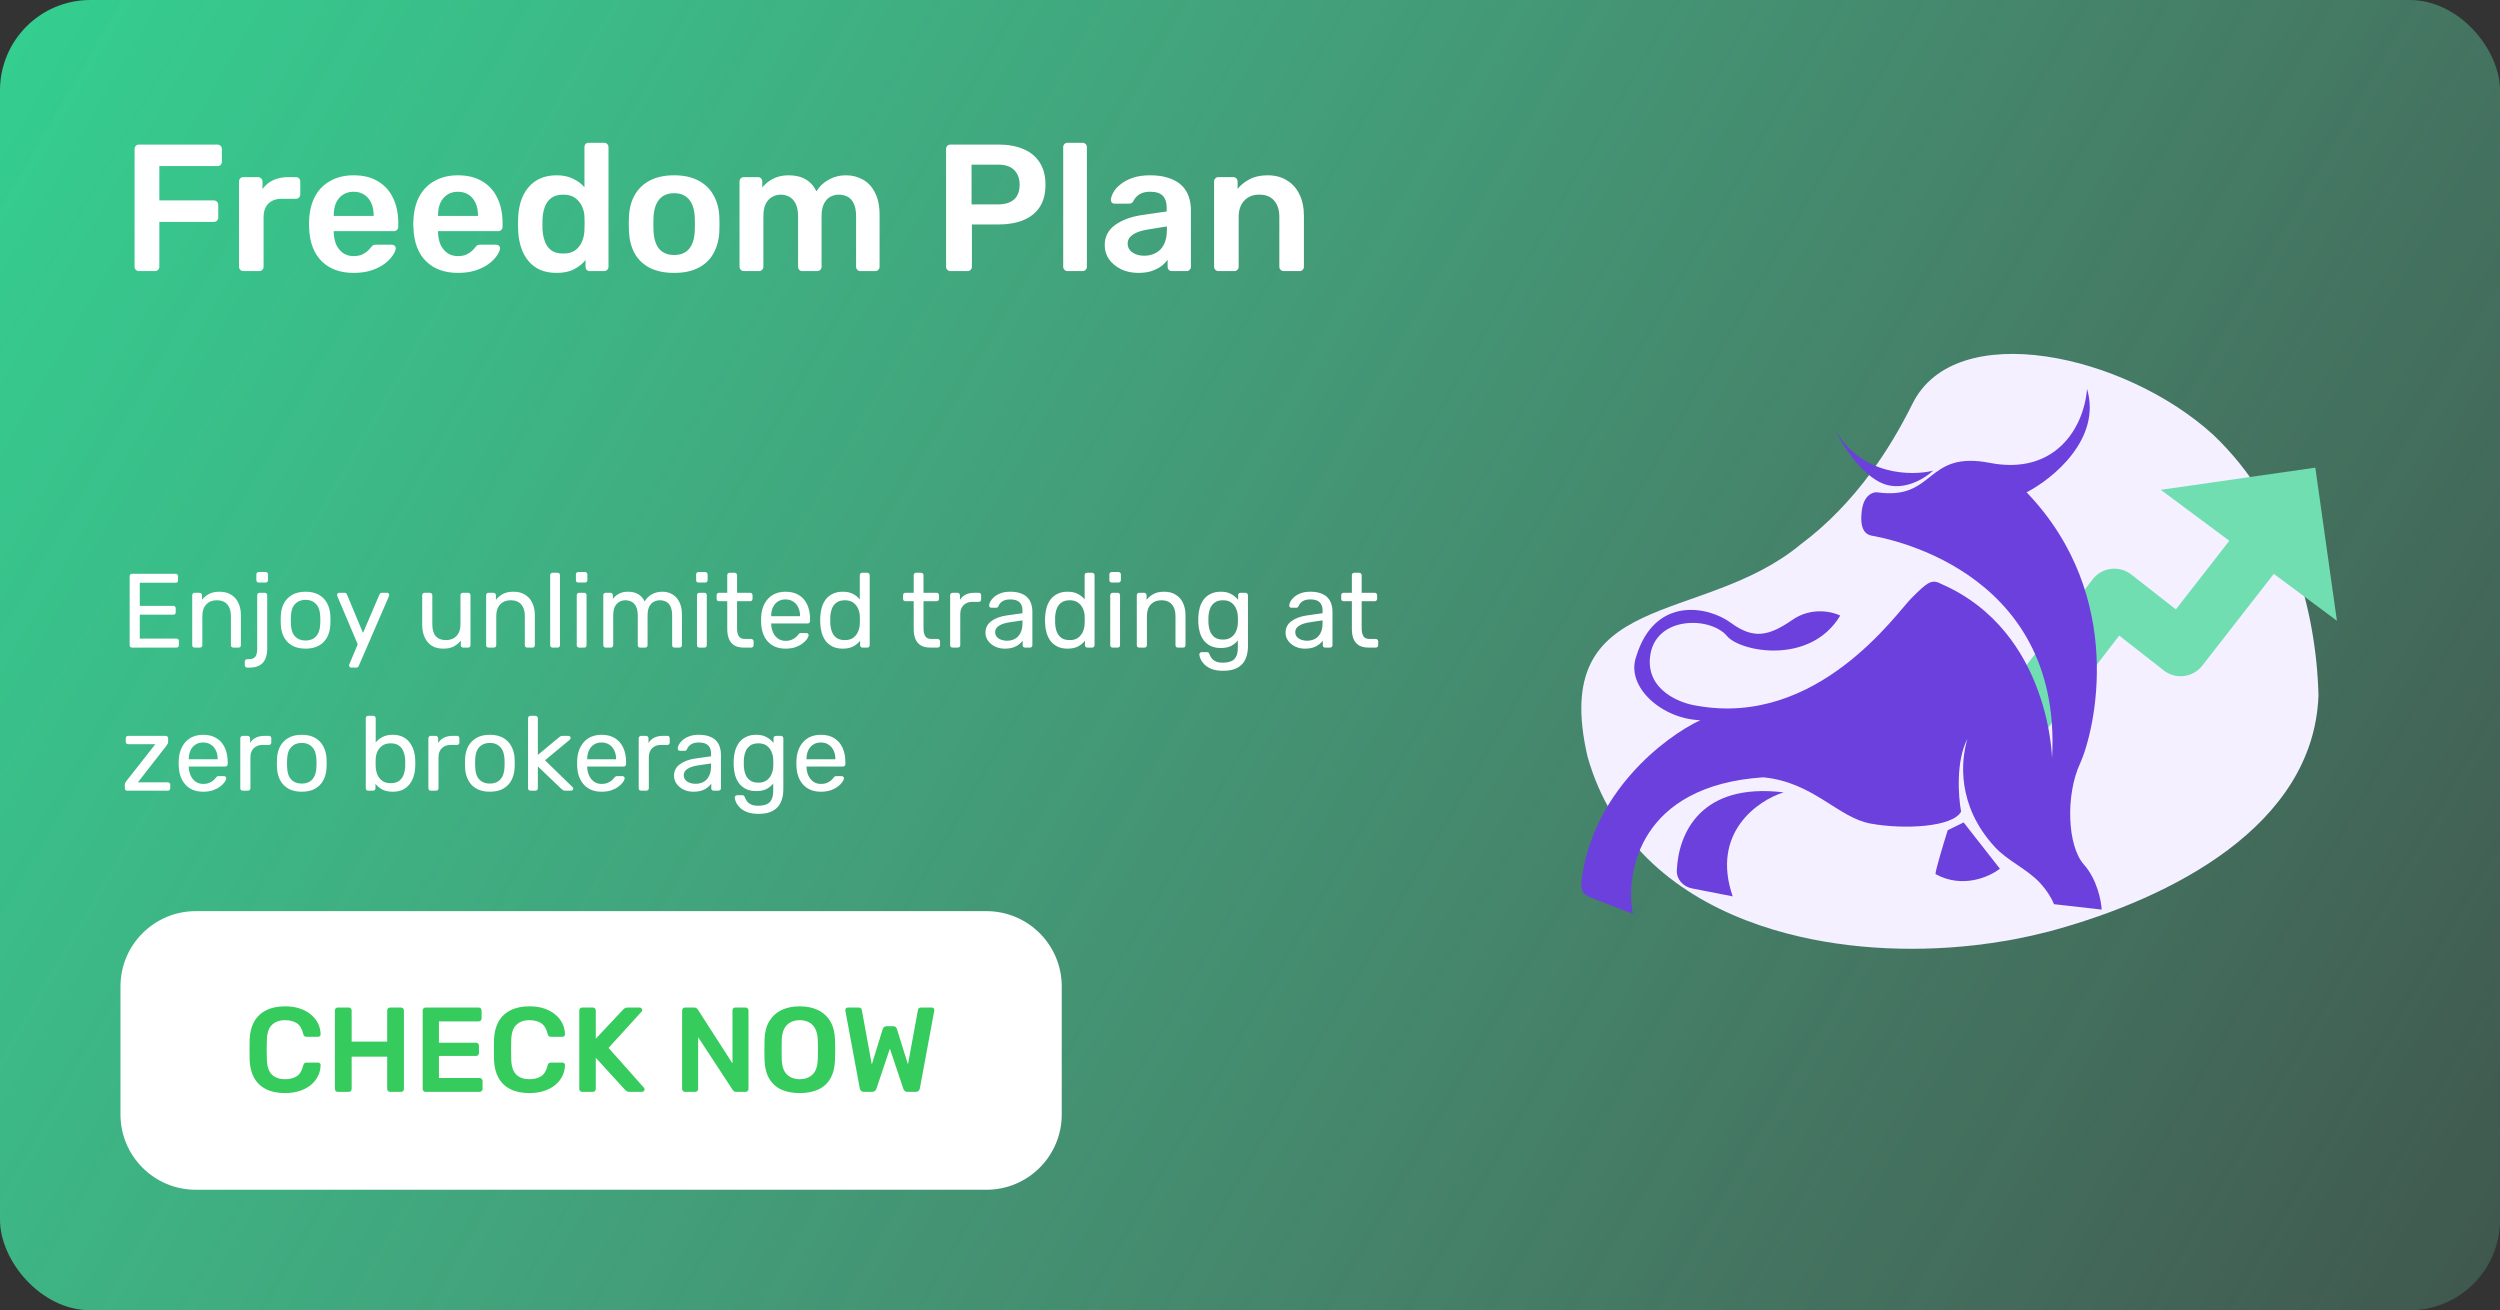 <svg width="332" height="174" viewBox="0 0 332 174" fill="none" xmlns="http://www.w3.org/2000/svg">
<rect x="0" y="0" width="332" height="174" fill="#333333" stroke="none"/>
<rect width="332" height="174" rx="12" fill="url(#paint0_linear_2634_49667)"/>
<path d="M18.448 36C18.288 36 18.152 35.944 18.04 35.832C17.928 35.72 17.872 35.584 17.872 35.424V19.8C17.872 19.624 17.928 19.48 18.04 19.368C18.152 19.256 18.288 19.2 18.448 19.2H28.864C29.04 19.2 29.184 19.256 29.296 19.368C29.408 19.48 29.464 19.624 29.464 19.8V21.48C29.464 21.656 29.408 21.8 29.296 21.912C29.184 22.008 29.04 22.056 28.864 22.056H21.16V26.616H28.384C28.56 26.616 28.704 26.672 28.816 26.784C28.928 26.896 28.984 27.04 28.984 27.216V28.896C28.984 29.056 28.928 29.192 28.816 29.304C28.704 29.416 28.56 29.472 28.384 29.472H21.16V35.424C21.16 35.584 21.104 35.72 20.992 35.832C20.88 35.944 20.736 36 20.56 36H18.448ZM32.316 36C32.156 36 32.02 35.944 31.908 35.832C31.796 35.72 31.74 35.584 31.74 35.424V24.12C31.74 23.944 31.796 23.8 31.908 23.688C32.02 23.576 32.156 23.52 32.316 23.52H34.26C34.42 23.52 34.556 23.576 34.668 23.688C34.796 23.8 34.86 23.944 34.86 24.12V25.104C35.228 24.592 35.7 24.2 36.276 23.928C36.868 23.656 37.548 23.52 38.316 23.52H39.3C39.476 23.52 39.612 23.576 39.708 23.688C39.82 23.8 39.876 23.936 39.876 24.096V25.824C39.876 25.984 39.82 26.12 39.708 26.232C39.612 26.344 39.476 26.4 39.3 26.4H37.428C36.66 26.4 36.06 26.616 35.628 27.048C35.212 27.48 35.004 28.072 35.004 28.824V35.424C35.004 35.584 34.948 35.72 34.836 35.832C34.724 35.944 34.58 36 34.404 36H32.316ZM46.96 36.24C45.184 36.24 43.776 35.728 42.736 34.704C41.696 33.68 41.136 32.224 41.056 30.336C41.04 30.176 41.032 29.976 41.032 29.736C41.032 29.48 41.04 29.28 41.056 29.136C41.12 27.936 41.392 26.896 41.872 26.016C42.368 25.136 43.048 24.464 43.912 24C44.776 23.52 45.792 23.28 46.96 23.28C48.256 23.28 49.344 23.552 50.224 24.096C51.104 24.624 51.768 25.368 52.216 26.328C52.664 27.272 52.888 28.368 52.888 29.616V30.12C52.888 30.28 52.832 30.416 52.72 30.528C52.608 30.64 52.464 30.696 52.288 30.696H44.32C44.32 30.696 44.32 30.72 44.32 30.768C44.32 30.816 44.32 30.856 44.32 30.888C44.336 31.448 44.44 31.968 44.632 32.448C44.84 32.912 45.136 33.288 45.52 33.576C45.92 33.864 46.392 34.008 46.936 34.008C47.384 34.008 47.76 33.944 48.064 33.816C48.368 33.672 48.616 33.512 48.808 33.336C49 33.16 49.136 33.016 49.216 32.904C49.36 32.712 49.472 32.6 49.552 32.568C49.648 32.52 49.784 32.496 49.96 32.496H52.024C52.184 32.496 52.312 32.544 52.408 32.64C52.52 32.736 52.568 32.856 52.552 33C52.536 33.256 52.4 33.568 52.144 33.936C51.904 34.304 51.552 34.664 51.088 35.016C50.624 35.368 50.04 35.664 49.336 35.904C48.648 36.128 47.856 36.24 46.96 36.24ZM44.32 28.68H49.624V28.608C49.624 27.984 49.52 27.44 49.312 26.976C49.104 26.512 48.8 26.144 48.4 25.872C48 25.6 47.52 25.464 46.96 25.464C46.4 25.464 45.92 25.6 45.52 25.872C45.12 26.144 44.816 26.512 44.608 26.976C44.416 27.44 44.32 27.984 44.32 28.608V28.68ZM60.812 36.24C59.036 36.24 57.628 35.728 56.588 34.704C55.548 33.68 54.988 32.224 54.908 30.336C54.892 30.176 54.884 29.976 54.884 29.736C54.884 29.48 54.892 29.28 54.908 29.136C54.972 27.936 55.244 26.896 55.724 26.016C56.22 25.136 56.9 24.464 57.764 24C58.628 23.52 59.644 23.28 60.812 23.28C62.108 23.28 63.196 23.552 64.076 24.096C64.956 24.624 65.62 25.368 66.068 26.328C66.516 27.272 66.74 28.368 66.74 29.616V30.12C66.74 30.28 66.684 30.416 66.572 30.528C66.46 30.64 66.316 30.696 66.14 30.696H58.172C58.172 30.696 58.172 30.72 58.172 30.768C58.172 30.816 58.172 30.856 58.172 30.888C58.188 31.448 58.292 31.968 58.484 32.448C58.692 32.912 58.988 33.288 59.372 33.576C59.772 33.864 60.244 34.008 60.788 34.008C61.236 34.008 61.612 33.944 61.916 33.816C62.22 33.672 62.468 33.512 62.66 33.336C62.852 33.16 62.988 33.016 63.068 32.904C63.212 32.712 63.324 32.6 63.404 32.568C63.5 32.52 63.636 32.496 63.812 32.496H65.876C66.036 32.496 66.164 32.544 66.26 32.64C66.372 32.736 66.42 32.856 66.404 33C66.388 33.256 66.252 33.568 65.996 33.936C65.756 34.304 65.404 34.664 64.94 35.016C64.476 35.368 63.892 35.664 63.188 35.904C62.5 36.128 61.708 36.24 60.812 36.24ZM58.172 28.68H63.476V28.608C63.476 27.984 63.372 27.44 63.164 26.976C62.956 26.512 62.652 26.144 62.252 25.872C61.852 25.6 61.372 25.464 60.812 25.464C60.252 25.464 59.772 25.6 59.372 25.872C58.972 26.144 58.668 26.512 58.46 26.976C58.268 27.44 58.172 27.984 58.172 28.608V28.68ZM73.919 36.24C73.087 36.24 72.351 36.104 71.711 35.832C71.087 35.544 70.567 35.144 70.151 34.632C69.735 34.12 69.415 33.52 69.191 32.832C68.967 32.128 68.839 31.36 68.807 30.528C68.791 30.24 68.783 29.984 68.783 29.76C68.783 29.52 68.791 29.256 68.807 28.968C68.839 28.168 68.959 27.424 69.167 26.736C69.391 26.048 69.711 25.448 70.127 24.936C70.559 24.408 71.087 24 71.711 23.712C72.351 23.424 73.087 23.28 73.919 23.28C74.783 23.28 75.511 23.432 76.103 23.736C76.711 24.024 77.215 24.4 77.615 24.864V19.536C77.615 19.376 77.663 19.24 77.759 19.128C77.871 19.016 78.015 18.96 78.191 18.96H80.231C80.391 18.96 80.527 19.016 80.639 19.128C80.751 19.24 80.807 19.376 80.807 19.536V35.424C80.807 35.584 80.751 35.72 80.639 35.832C80.527 35.944 80.391 36 80.231 36H78.335C78.159 36 78.015 35.944 77.903 35.832C77.807 35.72 77.759 35.584 77.759 35.424V34.536C77.359 35.032 76.847 35.44 76.223 35.76C75.615 36.08 74.847 36.24 73.919 36.24ZM74.807 33.672C75.479 33.672 76.015 33.52 76.415 33.216C76.815 32.912 77.111 32.528 77.303 32.064C77.495 31.584 77.599 31.096 77.615 30.6C77.631 30.312 77.639 30.008 77.639 29.688C77.639 29.352 77.631 29.04 77.615 28.752C77.599 28.272 77.487 27.816 77.279 27.384C77.071 26.936 76.767 26.568 76.367 26.28C75.967 25.992 75.447 25.848 74.807 25.848C74.135 25.848 73.599 26 73.199 26.304C72.815 26.592 72.535 26.976 72.359 27.456C72.183 27.936 72.079 28.464 72.047 29.04C72.031 29.52 72.031 30 72.047 30.48C72.079 31.056 72.183 31.584 72.359 32.064C72.535 32.544 72.815 32.936 73.199 33.24C73.599 33.528 74.135 33.672 74.807 33.672ZM89.526 36.24C88.246 36.24 87.166 36.016 86.286 35.568C85.422 35.12 84.758 34.488 84.294 33.672C83.846 32.856 83.59 31.904 83.526 30.816C83.51 30.528 83.502 30.176 83.502 29.76C83.502 29.344 83.51 28.992 83.526 28.704C83.59 27.6 83.854 26.648 84.318 25.848C84.798 25.032 85.47 24.4 86.334 23.952C87.214 23.504 88.278 23.28 89.526 23.28C90.774 23.28 91.83 23.504 92.694 23.952C93.574 24.4 94.246 25.032 94.71 25.848C95.19 26.648 95.462 27.6 95.526 28.704C95.542 28.992 95.55 29.344 95.55 29.76C95.55 30.176 95.542 30.528 95.526 30.816C95.462 31.904 95.198 32.856 94.734 33.672C94.286 34.488 93.622 35.12 92.742 35.568C91.878 36.016 90.806 36.24 89.526 36.24ZM89.526 33.864C90.374 33.864 91.03 33.6 91.494 33.072C91.958 32.528 92.214 31.736 92.262 30.696C92.278 30.456 92.286 30.144 92.286 29.76C92.286 29.376 92.278 29.064 92.262 28.824C92.214 27.8 91.958 27.016 91.494 26.472C91.03 25.928 90.374 25.656 89.526 25.656C88.678 25.656 88.022 25.928 87.558 26.472C87.094 27.016 86.838 27.8 86.79 28.824C86.774 29.064 86.766 29.376 86.766 29.76C86.766 30.144 86.774 30.456 86.79 30.696C86.838 31.736 87.094 32.528 87.558 33.072C88.022 33.6 88.678 33.864 89.526 33.864ZM98.785 36C98.625 36 98.489 35.944 98.377 35.832C98.265 35.72 98.209 35.584 98.209 35.424V24.096C98.209 23.936 98.265 23.8 98.377 23.688C98.489 23.576 98.625 23.52 98.785 23.52H100.657C100.817 23.52 100.953 23.576 101.065 23.688C101.177 23.8 101.233 23.936 101.233 24.096V24.912C101.569 24.464 102.017 24.088 102.577 23.784C103.153 23.464 103.833 23.296 104.617 23.28C106.441 23.248 107.713 23.96 108.433 25.416C108.801 24.776 109.329 24.264 110.017 23.88C110.721 23.48 111.497 23.28 112.345 23.28C113.177 23.28 113.929 23.472 114.601 23.856C115.289 24.24 115.825 24.824 116.209 25.608C116.609 26.376 116.809 27.352 116.809 28.536V35.424C116.809 35.584 116.753 35.72 116.641 35.832C116.529 35.944 116.393 36 116.233 36H114.265C114.105 36 113.969 35.944 113.857 35.832C113.745 35.72 113.689 35.584 113.689 35.424V28.728C113.689 28.008 113.585 27.44 113.377 27.024C113.169 26.592 112.889 26.288 112.537 26.112C112.185 25.936 111.793 25.848 111.361 25.848C111.009 25.848 110.657 25.936 110.305 26.112C109.953 26.288 109.665 26.592 109.441 27.024C109.217 27.44 109.105 28.008 109.105 28.728V35.424C109.105 35.584 109.049 35.72 108.937 35.832C108.825 35.944 108.689 36 108.529 36H106.561C106.385 36 106.241 35.944 106.129 35.832C106.033 35.72 105.985 35.584 105.985 35.424V28.728C105.985 28.008 105.873 27.44 105.649 27.024C105.425 26.592 105.137 26.288 104.785 26.112C104.433 25.936 104.057 25.848 103.657 25.848C103.289 25.848 102.929 25.944 102.577 26.136C102.225 26.312 101.937 26.608 101.713 27.024C101.489 27.44 101.377 28.008 101.377 28.728V35.424C101.377 35.584 101.321 35.72 101.209 35.832C101.097 35.944 100.961 36 100.801 36H98.785ZM126.214 36C126.054 36 125.918 35.944 125.806 35.832C125.694 35.72 125.638 35.584 125.638 35.424V19.8C125.638 19.624 125.694 19.48 125.806 19.368C125.918 19.256 126.054 19.2 126.214 19.2H132.646C133.894 19.2 134.982 19.4 135.91 19.8C136.838 20.184 137.558 20.776 138.07 21.576C138.582 22.36 138.838 23.344 138.838 24.528C138.838 25.728 138.582 26.72 138.07 27.504C137.558 28.272 136.838 28.848 135.91 29.232C134.982 29.616 133.894 29.808 132.646 29.808H129.07V35.424C129.07 35.584 129.014 35.72 128.902 35.832C128.806 35.944 128.67 36 128.494 36H126.214ZM129.022 27.144H132.526C133.454 27.144 134.166 26.928 134.662 26.496C135.158 26.048 135.406 25.392 135.406 24.528C135.406 23.728 135.174 23.088 134.71 22.608C134.246 22.112 133.518 21.864 132.526 21.864H129.022V27.144ZM141.77 36C141.61 36 141.474 35.944 141.362 35.832C141.25 35.72 141.194 35.584 141.194 35.424V19.536C141.194 19.376 141.25 19.24 141.362 19.128C141.474 19.016 141.61 18.96 141.77 18.96H143.762C143.922 18.96 144.058 19.016 144.17 19.128C144.282 19.24 144.338 19.376 144.338 19.536V35.424C144.338 35.584 144.282 35.72 144.17 35.832C144.058 35.944 143.922 36 143.762 36H141.77ZM151.146 36.24C150.314 36.24 149.562 36.08 148.89 35.76C148.218 35.424 147.682 34.984 147.282 34.44C146.898 33.88 146.706 33.256 146.706 32.568C146.706 31.448 147.154 30.56 148.05 29.904C148.962 29.232 150.162 28.784 151.65 28.56L154.938 28.08V27.576C154.938 26.904 154.77 26.384 154.434 26.016C154.098 25.648 153.522 25.464 152.706 25.464C152.13 25.464 151.658 25.584 151.29 25.824C150.938 26.048 150.674 26.352 150.498 26.736C150.37 26.944 150.186 27.048 149.946 27.048H148.05C147.874 27.048 147.738 27 147.642 26.904C147.562 26.808 147.521 26.68 147.521 26.52C147.538 26.264 147.642 25.952 147.834 25.584C148.026 25.216 148.33 24.864 148.746 24.528C149.162 24.176 149.698 23.88 150.354 23.64C151.01 23.4 151.802 23.28 152.73 23.28C153.738 23.28 154.586 23.408 155.274 23.664C155.978 23.904 156.538 24.232 156.954 24.648C157.37 25.064 157.674 25.552 157.866 26.112C158.058 26.672 158.154 27.264 158.154 27.888V35.424C158.154 35.584 158.098 35.72 157.986 35.832C157.874 35.944 157.738 36 157.578 36H155.634C155.458 36 155.314 35.944 155.202 35.832C155.106 35.72 155.058 35.584 155.058 35.424V34.488C154.85 34.792 154.57 35.08 154.218 35.352C153.866 35.608 153.434 35.824 152.922 36C152.426 36.16 151.834 36.24 151.146 36.24ZM151.962 33.96C152.522 33.96 153.026 33.84 153.474 33.6C153.938 33.36 154.298 32.992 154.554 32.496C154.826 31.984 154.962 31.344 154.962 30.576V30.072L152.562 30.456C151.618 30.6 150.914 30.832 150.45 31.152C149.986 31.472 149.754 31.864 149.754 32.328C149.754 32.68 149.858 32.984 150.066 33.24C150.29 33.48 150.57 33.664 150.906 33.792C151.242 33.904 151.594 33.96 151.962 33.96ZM161.808 36C161.648 36 161.512 35.944 161.4 35.832C161.288 35.72 161.232 35.584 161.232 35.424V24.096C161.232 23.936 161.288 23.8 161.4 23.688C161.512 23.576 161.648 23.52 161.808 23.52H163.776C163.936 23.52 164.072 23.576 164.184 23.688C164.296 23.8 164.352 23.936 164.352 24.096V25.08C164.768 24.568 165.296 24.144 165.936 23.808C166.592 23.456 167.4 23.28 168.36 23.28C169.336 23.28 170.184 23.504 170.904 23.952C171.624 24.384 172.176 25 172.56 25.8C172.96 26.6 173.16 27.56 173.16 28.68V35.424C173.16 35.584 173.104 35.72 172.992 35.832C172.88 35.944 172.744 36 172.584 36H170.472C170.312 36 170.176 35.944 170.064 35.832C169.952 35.72 169.896 35.584 169.896 35.424V28.824C169.896 27.896 169.664 27.168 169.2 26.64C168.752 26.112 168.096 25.848 167.232 25.848C166.4 25.848 165.736 26.112 165.24 26.64C164.744 27.168 164.496 27.896 164.496 28.824V35.424C164.496 35.584 164.44 35.72 164.328 35.832C164.216 35.944 164.08 36 163.92 36H161.808Z" fill="white"/>
<path d="M17.54 86C17.437 86 17.358 85.972 17.302 85.916C17.246 85.851 17.218 85.771 17.218 85.678V76.536C17.218 76.433 17.246 76.354 17.302 76.298C17.358 76.233 17.437 76.2 17.54 76.2H23.322C23.425 76.2 23.504 76.233 23.56 76.298C23.616 76.354 23.644 76.433 23.644 76.536V77.068C23.644 77.171 23.616 77.25 23.56 77.306C23.504 77.362 23.425 77.39 23.322 77.39H18.562V80.456H23.014C23.117 80.456 23.196 80.489 23.252 80.554C23.308 80.61 23.336 80.689 23.336 80.792V81.31C23.336 81.403 23.308 81.483 23.252 81.548C23.196 81.604 23.117 81.632 23.014 81.632H18.562V84.81H23.434C23.537 84.81 23.616 84.838 23.672 84.894C23.728 84.95 23.756 85.029 23.756 85.132V85.678C23.756 85.771 23.728 85.851 23.672 85.916C23.616 85.972 23.537 86 23.434 86H17.54ZM25.848 86C25.755 86 25.676 85.972 25.61 85.916C25.554 85.851 25.526 85.771 25.526 85.678V79.042C25.526 78.949 25.554 78.874 25.61 78.818C25.676 78.753 25.755 78.72 25.848 78.72H26.506C26.6 78.72 26.674 78.753 26.73 78.818C26.796 78.874 26.828 78.949 26.828 79.042V79.658C27.071 79.341 27.374 79.084 27.738 78.888C28.112 78.683 28.588 78.58 29.166 78.58C29.773 78.58 30.286 78.715 30.706 78.986C31.136 79.247 31.458 79.616 31.672 80.092C31.887 80.559 31.994 81.105 31.994 81.73V85.678C31.994 85.771 31.966 85.851 31.91 85.916C31.854 85.972 31.78 86 31.686 86H30.986C30.893 86 30.814 85.972 30.748 85.916C30.692 85.851 30.664 85.771 30.664 85.678V81.8C30.664 81.147 30.506 80.638 30.188 80.274C29.871 79.901 29.404 79.714 28.788 79.714C28.21 79.714 27.743 79.901 27.388 80.274C27.043 80.638 26.87 81.147 26.87 81.8V85.678C26.87 85.771 26.838 85.851 26.772 85.916C26.716 85.972 26.642 86 26.548 86H25.848ZM32.827 88.66C32.733 88.66 32.658 88.627 32.602 88.562C32.537 88.506 32.505 88.431 32.505 88.338V87.862C32.505 87.769 32.537 87.689 32.602 87.624C32.658 87.568 32.733 87.54 32.827 87.54H33.023C33.358 87.54 33.606 87.475 33.764 87.344C33.923 87.223 34.026 87.059 34.072 86.854C34.129 86.649 34.157 86.415 34.157 86.154V79.042C34.157 78.949 34.184 78.874 34.24 78.818C34.306 78.753 34.385 78.72 34.478 78.72H35.164C35.258 78.72 35.333 78.753 35.389 78.818C35.454 78.874 35.486 78.949 35.486 79.042V86.168C35.486 86.663 35.407 87.097 35.248 87.47C35.099 87.843 34.852 88.133 34.507 88.338C34.161 88.553 33.69 88.66 33.093 88.66H32.827ZM34.367 77.362C34.273 77.362 34.194 77.334 34.129 77.278C34.072 77.213 34.044 77.133 34.044 77.04V76.284C34.044 76.191 34.072 76.116 34.129 76.06C34.194 75.995 34.273 75.962 34.367 75.962H35.263C35.356 75.962 35.435 75.995 35.501 76.06C35.566 76.116 35.599 76.191 35.599 76.284V77.04C35.599 77.133 35.566 77.213 35.501 77.278C35.435 77.334 35.356 77.362 35.263 77.362H34.367ZM40.581 86.14C39.871 86.14 39.279 86.005 38.803 85.734C38.327 85.463 37.962 85.09 37.711 84.614C37.459 84.129 37.319 83.578 37.291 82.962C37.281 82.803 37.276 82.603 37.276 82.36C37.276 82.108 37.281 81.907 37.291 81.758C37.319 81.133 37.459 80.582 37.711 80.106C37.972 79.63 38.34 79.257 38.816 78.986C39.292 78.715 39.88 78.58 40.581 78.58C41.281 78.58 41.868 78.715 42.344 78.986C42.821 79.257 43.184 79.63 43.437 80.106C43.698 80.582 43.843 81.133 43.87 81.758C43.88 81.907 43.885 82.108 43.885 82.36C43.885 82.603 43.88 82.803 43.87 82.962C43.843 83.578 43.703 84.129 43.45 84.614C43.199 85.09 42.834 85.463 42.358 85.734C41.883 86.005 41.29 86.14 40.581 86.14ZM40.581 85.062C41.159 85.062 41.621 84.88 41.967 84.516C42.312 84.143 42.498 83.601 42.526 82.892C42.536 82.752 42.541 82.575 42.541 82.36C42.541 82.145 42.536 81.968 42.526 81.828C42.498 81.119 42.312 80.582 41.967 80.218C41.621 79.845 41.159 79.658 40.581 79.658C40.002 79.658 39.535 79.845 39.181 80.218C38.835 80.582 38.653 81.119 38.635 81.828C38.625 81.968 38.62 82.145 38.62 82.36C38.62 82.575 38.625 82.752 38.635 82.892C38.653 83.601 38.835 84.143 39.181 84.516C39.535 84.88 40.002 85.062 40.581 85.062ZM46.638 88.66C46.563 88.66 46.498 88.632 46.442 88.576C46.386 88.52 46.358 88.455 46.358 88.38C46.358 88.343 46.363 88.305 46.372 88.268C46.382 88.231 46.4 88.184 46.428 88.128L47.506 85.566L44.832 79.252C44.785 79.14 44.762 79.061 44.762 79.014C44.762 78.93 44.79 78.86 44.846 78.804C44.902 78.748 44.972 78.72 45.056 78.72H45.742C45.836 78.72 45.91 78.743 45.966 78.79C46.022 78.837 46.059 78.893 46.078 78.958L48.206 84.054L50.39 78.958C50.418 78.893 50.456 78.837 50.502 78.79C50.558 78.743 50.638 78.72 50.74 78.72H51.398C51.482 78.72 51.552 78.748 51.608 78.804C51.664 78.86 51.692 78.925 51.692 79C51.692 79.047 51.669 79.131 51.622 79.252L47.646 88.422C47.618 88.487 47.576 88.543 47.52 88.59C47.474 88.637 47.399 88.66 47.296 88.66H46.638ZM58.854 86.14C58.256 86.14 57.748 86.009 57.328 85.748C56.917 85.477 56.604 85.104 56.39 84.628C56.175 84.152 56.068 83.606 56.068 82.99V79.042C56.068 78.949 56.096 78.874 56.152 78.818C56.217 78.753 56.296 78.72 56.39 78.72H57.09C57.183 78.72 57.258 78.753 57.314 78.818C57.379 78.874 57.412 78.949 57.412 79.042V82.92C57.412 84.311 58.018 85.006 59.232 85.006C59.81 85.006 60.272 84.824 60.618 84.46C60.972 84.087 61.15 83.573 61.15 82.92V79.042C61.15 78.949 61.178 78.874 61.234 78.818C61.299 78.753 61.378 78.72 61.472 78.72H62.158C62.26 78.72 62.34 78.753 62.396 78.818C62.452 78.874 62.48 78.949 62.48 79.042V85.678C62.48 85.771 62.452 85.851 62.396 85.916C62.34 85.972 62.26 86 62.158 86H61.514C61.42 86 61.341 85.972 61.276 85.916C61.22 85.851 61.192 85.771 61.192 85.678V85.062C60.94 85.389 60.632 85.65 60.268 85.846C59.913 86.042 59.442 86.14 58.854 86.14ZM64.881 86C64.788 86 64.709 85.972 64.643 85.916C64.587 85.851 64.559 85.771 64.559 85.678V79.042C64.559 78.949 64.587 78.874 64.643 78.818C64.709 78.753 64.788 78.72 64.881 78.72H65.539C65.633 78.72 65.707 78.753 65.763 78.818C65.829 78.874 65.861 78.949 65.861 79.042V79.658C66.104 79.341 66.407 79.084 66.771 78.888C67.145 78.683 67.621 78.58 68.199 78.58C68.806 78.58 69.319 78.715 69.739 78.986C70.169 79.247 70.491 79.616 70.705 80.092C70.92 80.559 71.027 81.105 71.027 81.73V85.678C71.027 85.771 70.999 85.851 70.943 85.916C70.887 85.972 70.813 86 70.719 86H70.019C69.926 86 69.847 85.972 69.781 85.916C69.725 85.851 69.697 85.771 69.697 85.678V81.8C69.697 81.147 69.539 80.638 69.221 80.274C68.904 79.901 68.437 79.714 67.821 79.714C67.243 79.714 66.776 79.901 66.421 80.274C66.076 80.638 65.903 81.147 65.903 81.8V85.678C65.903 85.771 65.871 85.851 65.805 85.916C65.749 85.972 65.675 86 65.581 86H64.881ZM73.386 86C73.292 86 73.213 85.972 73.148 85.916C73.092 85.851 73.064 85.771 73.064 85.678V76.382C73.064 76.289 73.092 76.214 73.148 76.158C73.213 76.093 73.292 76.06 73.386 76.06H74.044C74.146 76.06 74.226 76.093 74.282 76.158C74.338 76.214 74.366 76.289 74.366 76.382V85.678C74.366 85.771 74.338 85.851 74.282 85.916C74.226 85.972 74.146 86 74.044 86H73.386ZM76.913 86C76.819 86 76.74 85.972 76.675 85.916C76.619 85.851 76.591 85.771 76.591 85.678V79.042C76.591 78.949 76.619 78.874 76.675 78.818C76.74 78.753 76.819 78.72 76.913 78.72H77.585C77.678 78.72 77.753 78.753 77.809 78.818C77.865 78.874 77.893 78.949 77.893 79.042V85.678C77.893 85.771 77.865 85.851 77.809 85.916C77.753 85.972 77.678 86 77.585 86H76.913ZM76.801 77.362C76.707 77.362 76.628 77.334 76.563 77.278C76.507 77.213 76.479 77.133 76.479 77.04V76.284C76.479 76.191 76.507 76.116 76.563 76.06C76.628 75.995 76.707 75.962 76.801 75.962H77.683C77.776 75.962 77.851 75.995 77.907 76.06C77.972 76.116 78.005 76.191 78.005 76.284V77.04C78.005 77.133 77.972 77.213 77.907 77.278C77.851 77.334 77.776 77.362 77.683 77.362H76.801ZM80.44 86C80.347 86 80.267 85.972 80.202 85.916C80.146 85.851 80.118 85.771 80.118 85.678V79.042C80.118 78.949 80.146 78.874 80.202 78.818C80.267 78.753 80.347 78.72 80.44 78.72H81.07C81.163 78.72 81.238 78.753 81.294 78.818C81.359 78.874 81.392 78.949 81.392 79.042V79.532C81.607 79.243 81.877 79.014 82.204 78.846C82.531 78.669 82.923 78.58 83.38 78.58C84.435 78.571 85.181 79 85.62 79.868C85.835 79.476 86.147 79.163 86.558 78.93C86.969 78.697 87.435 78.58 87.958 78.58C88.443 78.58 88.882 78.692 89.274 78.916C89.675 79.14 89.988 79.481 90.212 79.938C90.445 80.386 90.562 80.951 90.562 81.632V85.678C90.562 85.771 90.529 85.851 90.464 85.916C90.408 85.972 90.333 86 90.24 86H89.582C89.489 86 89.409 85.972 89.344 85.916C89.288 85.851 89.26 85.771 89.26 85.678V81.758C89.26 81.235 89.185 80.825 89.036 80.526C88.887 80.227 88.686 80.017 88.434 79.896C88.182 79.775 87.907 79.714 87.608 79.714C87.365 79.714 87.118 79.775 86.866 79.896C86.614 80.017 86.404 80.227 86.236 80.526C86.077 80.825 85.998 81.235 85.998 81.758V85.678C85.998 85.771 85.965 85.851 85.9 85.916C85.844 85.972 85.769 86 85.676 86H85.018C84.925 86 84.845 85.972 84.78 85.916C84.724 85.851 84.696 85.771 84.696 85.678V81.758C84.696 81.235 84.617 80.825 84.458 80.526C84.299 80.227 84.094 80.017 83.842 79.896C83.59 79.775 83.324 79.714 83.044 79.714C82.801 79.714 82.554 79.775 82.302 79.896C82.05 80.017 81.84 80.227 81.672 80.526C81.513 80.825 81.434 81.231 81.434 81.744V85.678C81.434 85.771 81.401 85.851 81.336 85.916C81.28 85.972 81.205 86 81.112 86H80.44ZM92.881 86C92.788 86 92.709 85.972 92.643 85.916C92.587 85.851 92.559 85.771 92.559 85.678V79.042C92.559 78.949 92.587 78.874 92.643 78.818C92.709 78.753 92.788 78.72 92.881 78.72H93.553C93.647 78.72 93.721 78.753 93.777 78.818C93.833 78.874 93.861 78.949 93.861 79.042V85.678C93.861 85.771 93.833 85.851 93.777 85.916C93.721 85.972 93.647 86 93.553 86H92.881ZM92.769 77.362C92.676 77.362 92.597 77.334 92.531 77.278C92.475 77.213 92.447 77.133 92.447 77.04V76.284C92.447 76.191 92.475 76.116 92.531 76.06C92.597 75.995 92.676 75.962 92.769 75.962H93.651C93.745 75.962 93.819 75.995 93.875 76.06C93.941 76.116 93.973 76.191 93.973 76.284V77.04C93.973 77.133 93.941 77.213 93.875 77.278C93.819 77.334 93.745 77.362 93.651 77.362H92.769ZM98.792 86C98.269 86 97.845 85.902 97.518 85.706C97.191 85.501 96.953 85.216 96.804 84.852C96.655 84.479 96.58 84.04 96.58 83.536V79.84H95.488C95.395 79.84 95.315 79.812 95.25 79.756C95.194 79.691 95.166 79.611 95.166 79.518V79.042C95.166 78.949 95.194 78.874 95.25 78.818C95.315 78.753 95.395 78.72 95.488 78.72H96.58V76.382C96.58 76.289 96.608 76.214 96.664 76.158C96.729 76.093 96.809 76.06 96.902 76.06H97.56C97.653 76.06 97.728 76.093 97.784 76.158C97.849 76.214 97.882 76.289 97.882 76.382V78.72H99.618C99.711 78.72 99.786 78.753 99.842 78.818C99.907 78.874 99.94 78.949 99.94 79.042V79.518C99.94 79.611 99.907 79.691 99.842 79.756C99.786 79.812 99.711 79.84 99.618 79.84H97.882V83.438C97.882 83.877 97.957 84.222 98.106 84.474C98.255 84.726 98.521 84.852 98.904 84.852H99.758C99.851 84.852 99.926 84.885 99.982 84.95C100.047 85.006 100.08 85.081 100.08 85.174V85.678C100.08 85.771 100.047 85.851 99.982 85.916C99.926 85.972 99.851 86 99.758 86H98.792ZM104.317 86.14C103.355 86.14 102.59 85.846 102.021 85.258C101.451 84.661 101.139 83.849 101.083 82.822C101.073 82.701 101.069 82.547 101.069 82.36C101.069 82.164 101.073 82.005 101.083 81.884C101.12 81.221 101.274 80.643 101.545 80.148C101.815 79.644 102.184 79.257 102.651 78.986C103.127 78.715 103.682 78.58 104.317 78.58C105.026 78.58 105.619 78.729 106.095 79.028C106.58 79.327 106.949 79.751 107.201 80.302C107.453 80.853 107.579 81.497 107.579 82.234V82.472C107.579 82.575 107.546 82.654 107.481 82.71C107.425 82.766 107.35 82.794 107.257 82.794H102.413C102.413 82.803 102.413 82.822 102.413 82.85C102.413 82.878 102.413 82.901 102.413 82.92C102.431 83.303 102.515 83.662 102.665 83.998C102.814 84.325 103.029 84.591 103.309 84.796C103.589 85.001 103.925 85.104 104.317 85.104C104.653 85.104 104.933 85.053 105.157 84.95C105.381 84.847 105.563 84.735 105.703 84.614C105.843 84.483 105.936 84.385 105.983 84.32C106.067 84.199 106.132 84.129 106.179 84.11C106.225 84.082 106.3 84.068 106.403 84.068H107.075C107.168 84.068 107.243 84.096 107.299 84.152C107.364 84.199 107.392 84.269 107.383 84.362C107.373 84.502 107.299 84.675 107.159 84.88C107.019 85.076 106.818 85.272 106.557 85.468C106.295 85.664 105.978 85.827 105.605 85.958C105.231 86.079 104.802 86.14 104.317 86.14ZM102.413 81.828H106.249V81.786C106.249 81.366 106.169 80.993 106.011 80.666C105.861 80.339 105.642 80.083 105.353 79.896C105.063 79.7 104.718 79.602 104.317 79.602C103.915 79.602 103.57 79.7 103.281 79.896C103.001 80.083 102.786 80.339 102.637 80.666C102.487 80.993 102.413 81.366 102.413 81.786V81.828ZM111.913 86.14C111.399 86.14 110.956 86.051 110.583 85.874C110.209 85.687 109.901 85.44 109.659 85.132C109.425 84.815 109.248 84.455 109.127 84.054C109.015 83.653 108.949 83.228 108.931 82.78C108.921 82.631 108.917 82.491 108.917 82.36C108.917 82.229 108.921 82.089 108.931 81.94C108.949 81.501 109.015 81.081 109.127 80.68C109.248 80.279 109.425 79.919 109.659 79.602C109.901 79.285 110.209 79.037 110.583 78.86C110.956 78.673 111.399 78.58 111.913 78.58C112.463 78.58 112.921 78.678 113.285 78.874C113.649 79.07 113.947 79.313 114.181 79.602V76.382C114.181 76.289 114.209 76.214 114.265 76.158C114.33 76.093 114.409 76.06 114.503 76.06H115.175C115.268 76.06 115.343 76.093 115.399 76.158C115.464 76.214 115.497 76.289 115.497 76.382V85.678C115.497 85.771 115.464 85.851 115.399 85.916C115.343 85.972 115.268 86 115.175 86H114.545C114.442 86 114.363 85.972 114.307 85.916C114.251 85.851 114.223 85.771 114.223 85.678V85.09C113.989 85.389 113.686 85.641 113.313 85.846C112.939 86.042 112.473 86.14 111.913 86.14ZM112.207 85.006C112.673 85.006 113.047 84.899 113.327 84.684C113.607 84.469 113.817 84.199 113.957 83.872C114.097 83.536 114.171 83.195 114.181 82.85C114.19 82.701 114.195 82.523 114.195 82.318C114.195 82.103 114.19 81.921 114.181 81.772C114.171 81.445 114.092 81.123 113.943 80.806C113.803 80.489 113.588 80.227 113.299 80.022C113.019 79.817 112.655 79.714 112.207 79.714C111.731 79.714 111.353 79.821 111.073 80.036C110.793 80.241 110.592 80.517 110.471 80.862C110.349 81.198 110.279 81.562 110.261 81.954C110.251 82.225 110.251 82.495 110.261 82.766C110.279 83.158 110.349 83.527 110.471 83.872C110.592 84.208 110.793 84.483 111.073 84.698C111.353 84.903 111.731 85.006 112.207 85.006ZM123.552 86C123.029 86 122.604 85.902 122.278 85.706C121.951 85.501 121.713 85.216 121.564 84.852C121.414 84.479 121.34 84.04 121.34 83.536V79.84H120.248C120.154 79.84 120.075 79.812 120.01 79.756C119.954 79.691 119.926 79.611 119.926 79.518V79.042C119.926 78.949 119.954 78.874 120.01 78.818C120.075 78.753 120.154 78.72 120.248 78.72H121.34V76.382C121.34 76.289 121.368 76.214 121.424 76.158C121.489 76.093 121.568 76.06 121.662 76.06H122.32C122.413 76.06 122.488 76.093 122.544 76.158C122.609 76.214 122.642 76.289 122.642 76.382V78.72H124.378C124.471 78.72 124.546 78.753 124.602 78.818C124.667 78.874 124.7 78.949 124.7 79.042V79.518C124.7 79.611 124.667 79.691 124.602 79.756C124.546 79.812 124.471 79.84 124.378 79.84H122.642V83.438C122.642 83.877 122.716 84.222 122.866 84.474C123.015 84.726 123.281 84.852 123.664 84.852H124.518C124.611 84.852 124.686 84.885 124.742 84.95C124.807 85.006 124.84 85.081 124.84 85.174V85.678C124.84 85.771 124.807 85.851 124.742 85.916C124.686 85.972 124.611 86 124.518 86H123.552ZM126.501 86C126.407 86 126.328 85.972 126.263 85.916C126.207 85.851 126.179 85.771 126.179 85.678V79.056C126.179 78.963 126.207 78.883 126.263 78.818C126.328 78.753 126.407 78.72 126.501 78.72H127.145C127.238 78.72 127.317 78.753 127.383 78.818C127.448 78.883 127.481 78.963 127.481 79.056V79.672C127.667 79.355 127.924 79.117 128.251 78.958C128.577 78.799 128.969 78.72 129.427 78.72H129.987C130.08 78.72 130.155 78.753 130.211 78.818C130.267 78.874 130.295 78.949 130.295 79.042V79.616C130.295 79.709 130.267 79.784 130.211 79.84C130.155 79.896 130.08 79.924 129.987 79.924H129.147C128.643 79.924 128.246 80.073 127.957 80.372C127.667 80.661 127.523 81.058 127.523 81.562V85.678C127.523 85.771 127.49 85.851 127.425 85.916C127.359 85.972 127.28 86 127.187 86H126.501ZM133.418 86.14C132.951 86.14 132.526 86.047 132.144 85.86C131.761 85.673 131.453 85.421 131.22 85.104C130.986 84.787 130.87 84.427 130.87 84.026C130.87 83.382 131.131 82.869 131.654 82.486C132.176 82.103 132.858 81.851 133.698 81.73L135.784 81.436V81.03C135.784 80.582 135.653 80.232 135.392 79.98C135.14 79.728 134.724 79.602 134.146 79.602C133.726 79.602 133.385 79.686 133.124 79.854C132.872 80.022 132.694 80.237 132.592 80.498C132.536 80.638 132.438 80.708 132.298 80.708H131.668C131.565 80.708 131.486 80.68 131.43 80.624C131.383 80.559 131.36 80.484 131.36 80.4C131.36 80.26 131.411 80.087 131.514 79.882C131.626 79.677 131.794 79.476 132.018 79.28C132.242 79.084 132.526 78.921 132.872 78.79C133.226 78.65 133.656 78.58 134.16 78.58C134.72 78.58 135.191 78.655 135.574 78.804C135.956 78.944 136.255 79.135 136.47 79.378C136.694 79.621 136.852 79.896 136.946 80.204C137.048 80.512 137.1 80.825 137.1 81.142V85.678C137.1 85.771 137.067 85.851 137.002 85.916C136.946 85.972 136.871 86 136.778 86H136.134C136.031 86 135.952 85.972 135.896 85.916C135.84 85.851 135.812 85.771 135.812 85.678V85.076C135.69 85.244 135.527 85.412 135.322 85.58C135.116 85.739 134.86 85.874 134.552 85.986C134.244 86.089 133.866 86.14 133.418 86.14ZM133.712 85.09C134.094 85.09 134.444 85.011 134.762 84.852C135.079 84.684 135.326 84.427 135.504 84.082C135.69 83.737 135.784 83.303 135.784 82.78V82.388L134.16 82.626C133.497 82.719 132.998 82.878 132.662 83.102C132.326 83.317 132.158 83.592 132.158 83.928C132.158 84.189 132.232 84.409 132.382 84.586C132.54 84.754 132.736 84.88 132.97 84.964C133.212 85.048 133.46 85.09 133.712 85.09ZM141.772 86.14C141.259 86.14 140.816 86.051 140.442 85.874C140.069 85.687 139.761 85.44 139.518 85.132C139.285 84.815 139.108 84.455 138.986 84.054C138.874 83.653 138.809 83.228 138.79 82.78C138.781 82.631 138.776 82.491 138.776 82.36C138.776 82.229 138.781 82.089 138.79 81.94C138.809 81.501 138.874 81.081 138.986 80.68C139.108 80.279 139.285 79.919 139.518 79.602C139.761 79.285 140.069 79.037 140.442 78.86C140.816 78.673 141.259 78.58 141.772 78.58C142.323 78.58 142.78 78.678 143.144 78.874C143.508 79.07 143.807 79.313 144.04 79.602V76.382C144.04 76.289 144.068 76.214 144.124 76.158C144.19 76.093 144.269 76.06 144.362 76.06H145.034C145.128 76.06 145.202 76.093 145.258 76.158C145.324 76.214 145.356 76.289 145.356 76.382V85.678C145.356 85.771 145.324 85.851 145.258 85.916C145.202 85.972 145.128 86 145.034 86H144.404C144.302 86 144.222 85.972 144.166 85.916C144.11 85.851 144.082 85.771 144.082 85.678V85.09C143.849 85.389 143.546 85.641 143.172 85.846C142.799 86.042 142.332 86.14 141.772 86.14ZM142.066 85.006C142.533 85.006 142.906 84.899 143.186 84.684C143.466 84.469 143.676 84.199 143.816 83.872C143.956 83.536 144.031 83.195 144.04 82.85C144.05 82.701 144.054 82.523 144.054 82.318C144.054 82.103 144.05 81.921 144.04 81.772C144.031 81.445 143.952 81.123 143.802 80.806C143.662 80.489 143.448 80.227 143.158 80.022C142.878 79.817 142.514 79.714 142.066 79.714C141.59 79.714 141.212 79.821 140.932 80.036C140.652 80.241 140.452 80.517 140.33 80.862C140.209 81.198 140.139 81.562 140.12 81.954C140.111 82.225 140.111 82.495 140.12 82.766C140.139 83.158 140.209 83.527 140.33 83.872C140.452 84.208 140.652 84.483 140.932 84.698C141.212 84.903 141.59 85.006 142.066 85.006ZM147.76 86C147.667 86 147.588 85.972 147.522 85.916C147.466 85.851 147.438 85.771 147.438 85.678V79.042C147.438 78.949 147.466 78.874 147.522 78.818C147.588 78.753 147.667 78.72 147.76 78.72H148.432C148.526 78.72 148.6 78.753 148.656 78.818C148.712 78.874 148.74 78.949 148.74 79.042V85.678C148.74 85.771 148.712 85.851 148.656 85.916C148.6 85.972 148.526 86 148.432 86H147.76ZM147.648 77.362C147.555 77.362 147.476 77.334 147.41 77.278C147.354 77.213 147.326 77.133 147.326 77.04V76.284C147.326 76.191 147.354 76.116 147.41 76.06C147.476 75.995 147.555 75.962 147.648 75.962H148.53C148.624 75.962 148.698 75.995 148.754 76.06C148.82 76.116 148.852 76.191 148.852 76.284V77.04C148.852 77.133 148.82 77.213 148.754 77.278C148.698 77.334 148.624 77.362 148.53 77.362H147.648ZM151.288 86C151.194 86 151.115 85.972 151.05 85.916C150.994 85.851 150.966 85.771 150.966 85.678V79.042C150.966 78.949 150.994 78.874 151.05 78.818C151.115 78.753 151.194 78.72 151.288 78.72H151.946C152.039 78.72 152.114 78.753 152.17 78.818C152.235 78.874 152.268 78.949 152.268 79.042V79.658C152.51 79.341 152.814 79.084 153.178 78.888C153.551 78.683 154.027 78.58 154.606 78.58C155.212 78.58 155.726 78.715 156.146 78.986C156.575 79.247 156.897 79.616 157.112 80.092C157.326 80.559 157.434 81.105 157.434 81.73V85.678C157.434 85.771 157.406 85.851 157.35 85.916C157.294 85.972 157.219 86 157.126 86H156.426C156.332 86 156.253 85.972 156.188 85.916C156.132 85.851 156.104 85.771 156.104 85.678V81.8C156.104 81.147 155.945 80.638 155.628 80.274C155.31 79.901 154.844 79.714 154.228 79.714C153.649 79.714 153.182 79.901 152.828 80.274C152.482 80.638 152.31 81.147 152.31 81.8V85.678C152.31 85.771 152.277 85.851 152.212 85.916C152.156 85.972 152.081 86 151.988 86H151.288ZM162.438 89.08C161.803 89.08 161.281 88.996 160.87 88.828C160.469 88.66 160.151 88.455 159.918 88.212C159.694 87.979 159.531 87.741 159.428 87.498C159.335 87.265 159.283 87.078 159.274 86.938C159.265 86.845 159.293 86.765 159.358 86.7C159.433 86.635 159.512 86.602 159.596 86.602H160.268C160.352 86.602 160.422 86.621 160.478 86.658C160.534 86.695 160.581 86.775 160.618 86.896C160.674 87.036 160.758 87.19 160.87 87.358C160.982 87.535 161.155 87.685 161.388 87.806C161.621 87.937 161.948 88.002 162.368 88.002C162.807 88.002 163.175 87.941 163.474 87.82C163.773 87.708 163.997 87.503 164.146 87.204C164.305 86.915 164.384 86.513 164.384 86V85.048C164.16 85.337 163.866 85.58 163.502 85.776C163.138 85.963 162.681 86.056 162.13 86.056C161.607 86.056 161.159 85.967 160.786 85.79C160.413 85.603 160.105 85.356 159.862 85.048C159.629 84.731 159.451 84.371 159.33 83.97C159.218 83.569 159.153 83.149 159.134 82.71C159.125 82.449 159.125 82.192 159.134 81.94C159.153 81.501 159.218 81.081 159.33 80.68C159.451 80.279 159.629 79.919 159.862 79.602C160.105 79.285 160.413 79.037 160.786 78.86C161.159 78.673 161.607 78.58 162.13 78.58C162.69 78.58 163.152 78.687 163.516 78.902C163.889 79.107 164.193 79.359 164.426 79.658V79.056C164.426 78.963 164.454 78.883 164.51 78.818C164.575 78.753 164.655 78.72 164.748 78.72H165.392C165.485 78.72 165.565 78.753 165.63 78.818C165.695 78.883 165.728 78.963 165.728 79.056V85.846C165.728 86.471 165.621 87.027 165.406 87.512C165.201 87.997 164.855 88.38 164.37 88.66C163.894 88.94 163.25 89.08 162.438 89.08ZM162.41 84.936C162.877 84.936 163.25 84.829 163.53 84.614C163.819 84.399 164.029 84.129 164.16 83.802C164.3 83.475 164.375 83.144 164.384 82.808C164.393 82.677 164.398 82.519 164.398 82.332C164.398 82.136 164.393 81.973 164.384 81.842C164.375 81.506 164.3 81.175 164.16 80.848C164.029 80.521 163.819 80.251 163.53 80.036C163.25 79.821 162.877 79.714 162.41 79.714C161.943 79.714 161.57 79.821 161.29 80.036C161.01 80.241 160.809 80.517 160.688 80.862C160.567 81.198 160.497 81.562 160.478 81.954C160.469 82.197 160.469 82.444 160.478 82.696C160.497 83.088 160.567 83.457 160.688 83.802C160.809 84.138 161.01 84.413 161.29 84.628C161.57 84.833 161.943 84.936 162.41 84.936ZM173.271 86.14C172.804 86.14 172.38 86.047 171.997 85.86C171.614 85.673 171.306 85.421 171.073 85.104C170.84 84.787 170.723 84.427 170.723 84.026C170.723 83.382 170.984 82.869 171.507 82.486C172.03 82.103 172.711 81.851 173.551 81.73L175.637 81.436V81.03C175.637 80.582 175.506 80.232 175.245 79.98C174.993 79.728 174.578 79.602 173.999 79.602C173.579 79.602 173.238 79.686 172.977 79.854C172.725 80.022 172.548 80.237 172.445 80.498C172.389 80.638 172.291 80.708 172.151 80.708H171.521C171.418 80.708 171.339 80.68 171.283 80.624C171.236 80.559 171.213 80.484 171.213 80.4C171.213 80.26 171.264 80.087 171.367 79.882C171.479 79.677 171.647 79.476 171.871 79.28C172.095 79.084 172.38 78.921 172.725 78.79C173.08 78.65 173.509 78.58 174.013 78.58C174.573 78.58 175.044 78.655 175.427 78.804C175.81 78.944 176.108 79.135 176.323 79.378C176.547 79.621 176.706 79.896 176.799 80.204C176.902 80.512 176.953 80.825 176.953 81.142V85.678C176.953 85.771 176.92 85.851 176.855 85.916C176.799 85.972 176.724 86 176.631 86H175.987C175.884 86 175.805 85.972 175.749 85.916C175.693 85.851 175.665 85.771 175.665 85.678V85.076C175.544 85.244 175.38 85.412 175.175 85.58C174.97 85.739 174.713 85.874 174.405 85.986C174.097 86.089 173.719 86.14 173.271 86.14ZM173.565 85.09C173.948 85.09 174.298 85.011 174.615 84.852C174.932 84.684 175.18 84.427 175.357 84.082C175.544 83.737 175.637 83.303 175.637 82.78V82.388L174.013 82.626C173.35 82.719 172.851 82.878 172.515 83.102C172.179 83.317 172.011 83.592 172.011 83.928C172.011 84.189 172.086 84.409 172.235 84.586C172.394 84.754 172.59 84.88 172.823 84.964C173.066 85.048 173.313 85.09 173.565 85.09ZM181.739 86C181.217 86 180.792 85.902 180.465 85.706C180.139 85.501 179.901 85.216 179.751 84.852C179.602 84.479 179.527 84.04 179.527 83.536V79.84H178.435C178.342 79.84 178.263 79.812 178.197 79.756C178.141 79.691 178.113 79.611 178.113 79.518V79.042C178.113 78.949 178.141 78.874 178.197 78.818C178.263 78.753 178.342 78.72 178.435 78.72H179.527V76.382C179.527 76.289 179.555 76.214 179.611 76.158C179.677 76.093 179.756 76.06 179.849 76.06H180.507C180.601 76.06 180.675 76.093 180.731 76.158C180.797 76.214 180.829 76.289 180.829 76.382V78.72H182.565C182.659 78.72 182.733 78.753 182.789 78.818C182.855 78.874 182.887 78.949 182.887 79.042V79.518C182.887 79.611 182.855 79.691 182.789 79.756C182.733 79.812 182.659 79.84 182.565 79.84H180.829V83.438C180.829 83.877 180.904 84.222 181.053 84.474C181.203 84.726 181.469 84.852 181.851 84.852H182.705C182.799 84.852 182.873 84.885 182.929 84.95C182.995 85.006 183.027 85.081 183.027 85.174V85.678C183.027 85.771 182.995 85.851 182.929 85.916C182.873 85.972 182.799 86 182.705 86H181.739ZM16.896 105C16.803 105 16.723 104.972 16.658 104.916C16.602 104.851 16.574 104.771 16.574 104.678V104.188C16.574 104.104 16.593 104.025 16.63 103.95C16.677 103.875 16.723 103.805 16.77 103.74L20.634 98.826H17.022C16.929 98.826 16.849 98.798 16.784 98.742C16.728 98.686 16.7 98.607 16.7 98.504V98.042C16.7 97.949 16.728 97.874 16.784 97.818C16.849 97.753 16.929 97.72 17.022 97.72H22.006C22.099 97.72 22.174 97.753 22.23 97.818C22.295 97.874 22.328 97.949 22.328 98.042V98.56C22.328 98.644 22.305 98.719 22.258 98.784C22.221 98.849 22.179 98.919 22.132 98.994L18.31 103.894H22.286C22.379 103.894 22.454 103.922 22.51 103.978C22.575 104.034 22.608 104.113 22.608 104.216V104.678C22.608 104.771 22.575 104.851 22.51 104.916C22.454 104.972 22.379 105 22.286 105H16.896ZM26.975 105.14C26.014 105.14 25.248 104.846 24.679 104.258C24.11 103.661 23.797 102.849 23.741 101.822C23.732 101.701 23.727 101.547 23.727 101.36C23.727 101.164 23.732 101.005 23.741 100.884C23.778 100.221 23.932 99.643 24.203 99.148C24.474 98.644 24.842 98.257 25.309 97.986C25.785 97.715 26.34 97.58 26.975 97.58C27.684 97.58 28.277 97.729 28.753 98.028C29.238 98.327 29.607 98.751 29.859 99.302C30.111 99.853 30.237 100.497 30.237 101.234V101.472C30.237 101.575 30.204 101.654 30.139 101.71C30.083 101.766 30.008 101.794 29.915 101.794H25.071C25.071 101.803 25.071 101.822 25.071 101.85C25.071 101.878 25.071 101.901 25.071 101.92C25.09 102.303 25.174 102.662 25.323 102.998C25.472 103.325 25.687 103.591 25.967 103.796C26.247 104.001 26.583 104.104 26.975 104.104C27.311 104.104 27.591 104.053 27.815 103.95C28.039 103.847 28.221 103.735 28.361 103.614C28.501 103.483 28.594 103.385 28.641 103.32C28.725 103.199 28.79 103.129 28.837 103.11C28.884 103.082 28.958 103.068 29.061 103.068H29.733C29.826 103.068 29.901 103.096 29.957 103.152C30.022 103.199 30.05 103.269 30.041 103.362C30.032 103.502 29.957 103.675 29.817 103.88C29.677 104.076 29.476 104.272 29.215 104.468C28.954 104.664 28.636 104.827 28.263 104.958C27.89 105.079 27.46 105.14 26.975 105.14ZM25.071 100.828H28.907V100.786C28.907 100.366 28.828 99.993 28.669 99.666C28.52 99.339 28.3 99.083 28.011 98.896C27.722 98.7 27.376 98.602 26.975 98.602C26.574 98.602 26.228 98.7 25.939 98.896C25.659 99.083 25.444 99.339 25.295 99.666C25.146 99.993 25.071 100.366 25.071 100.786V100.828ZM32.233 105C32.14 105 32.06 104.972 31.995 104.916C31.939 104.851 31.911 104.771 31.911 104.678V98.056C31.911 97.963 31.939 97.883 31.995 97.818C32.06 97.753 32.14 97.72 32.233 97.72H32.877C32.97 97.72 33.05 97.753 33.115 97.818C33.18 97.883 33.213 97.963 33.213 98.056V98.672C33.4 98.355 33.656 98.117 33.983 97.958C34.31 97.799 34.702 97.72 35.159 97.72H35.719C35.812 97.72 35.887 97.753 35.943 97.818C35.999 97.874 36.027 97.949 36.027 98.042V98.616C36.027 98.709 35.999 98.784 35.943 98.84C35.887 98.896 35.812 98.924 35.719 98.924H34.879C34.375 98.924 33.978 99.073 33.689 99.372C33.4 99.661 33.255 100.058 33.255 100.562V104.678C33.255 104.771 33.222 104.851 33.157 104.916C33.092 104.972 33.012 105 32.919 105H32.233ZM40.075 105.14C39.365 105.14 38.773 105.005 38.297 104.734C37.821 104.463 37.457 104.09 37.205 103.614C36.953 103.129 36.813 102.578 36.785 101.962C36.775 101.803 36.771 101.603 36.771 101.36C36.771 101.108 36.775 100.907 36.785 100.758C36.813 100.133 36.953 99.582 37.205 99.106C37.466 98.63 37.835 98.257 38.311 97.986C38.787 97.715 39.375 97.58 40.075 97.58C40.775 97.58 41.363 97.715 41.839 97.986C42.315 98.257 42.679 98.63 42.931 99.106C43.192 99.582 43.337 100.133 43.365 100.758C43.374 100.907 43.379 101.108 43.379 101.36C43.379 101.603 43.374 101.803 43.365 101.962C43.337 102.578 43.197 103.129 42.945 103.614C42.693 104.09 42.329 104.463 41.853 104.734C41.377 105.005 40.784 105.14 40.075 105.14ZM40.075 104.062C40.653 104.062 41.115 103.88 41.461 103.516C41.806 103.143 41.993 102.601 42.021 101.892C42.03 101.752 42.035 101.575 42.035 101.36C42.035 101.145 42.03 100.968 42.021 100.828C41.993 100.119 41.806 99.582 41.461 99.218C41.115 98.845 40.653 98.658 40.075 98.658C39.496 98.658 39.029 98.845 38.675 99.218C38.329 99.582 38.147 100.119 38.129 100.828C38.119 100.968 38.115 101.145 38.115 101.36C38.115 101.575 38.119 101.752 38.129 101.892C38.147 102.601 38.329 103.143 38.675 103.516C39.029 103.88 39.496 104.062 40.075 104.062ZM52.161 105.14C51.601 105.14 51.135 105.042 50.761 104.846C50.388 104.641 50.089 104.389 49.865 104.09V104.678C49.865 104.771 49.833 104.851 49.767 104.916C49.711 104.972 49.637 105 49.543 105H48.899C48.806 105 48.727 104.972 48.661 104.916C48.605 104.851 48.577 104.771 48.577 104.678V95.382C48.577 95.289 48.605 95.214 48.661 95.158C48.727 95.093 48.806 95.06 48.899 95.06H49.571C49.674 95.06 49.753 95.093 49.809 95.158C49.865 95.214 49.893 95.289 49.893 95.382V98.602C50.127 98.313 50.425 98.07 50.789 97.874C51.163 97.678 51.62 97.58 52.161 97.58C52.684 97.58 53.127 97.673 53.491 97.86C53.865 98.037 54.168 98.285 54.401 98.602C54.644 98.919 54.826 99.279 54.947 99.68C55.069 100.081 55.134 100.501 55.143 100.94C55.153 101.089 55.157 101.229 55.157 101.36C55.157 101.491 55.153 101.631 55.143 101.78C55.134 102.228 55.069 102.653 54.947 103.054C54.826 103.455 54.644 103.815 54.401 104.132C54.168 104.44 53.865 104.687 53.491 104.874C53.127 105.051 52.684 105.14 52.161 105.14ZM51.867 104.006C52.353 104.006 52.731 103.903 53.001 103.698C53.281 103.483 53.482 103.208 53.603 102.872C53.725 102.527 53.795 102.158 53.813 101.766C53.823 101.495 53.823 101.225 53.813 100.954C53.795 100.562 53.725 100.198 53.603 99.862C53.482 99.517 53.281 99.241 53.001 99.036C52.731 98.821 52.353 98.714 51.867 98.714C51.429 98.714 51.065 98.817 50.775 99.022C50.486 99.227 50.267 99.489 50.117 99.806C49.977 100.123 49.903 100.445 49.893 100.772C49.884 100.921 49.879 101.103 49.879 101.318C49.879 101.523 49.884 101.701 49.893 101.85C49.912 102.195 49.987 102.536 50.117 102.872C50.257 103.199 50.467 103.469 50.747 103.684C51.037 103.899 51.41 104.006 51.867 104.006ZM57.212 105C57.118 105 57.039 104.972 56.974 104.916C56.917 104.851 56.889 104.771 56.889 104.678V98.056C56.889 97.963 56.917 97.883 56.974 97.818C57.039 97.753 57.118 97.72 57.212 97.72H57.855C57.949 97.72 58.028 97.753 58.093 97.818C58.159 97.883 58.191 97.963 58.191 98.056V98.672C58.378 98.355 58.635 98.117 58.962 97.958C59.288 97.799 59.68 97.72 60.138 97.72H60.697C60.791 97.72 60.865 97.753 60.922 97.818C60.977 97.874 61.005 97.949 61.005 98.042V98.616C61.005 98.709 60.977 98.784 60.922 98.84C60.865 98.896 60.791 98.924 60.697 98.924H59.858C59.353 98.924 58.957 99.073 58.667 99.372C58.378 99.661 58.233 100.058 58.233 100.562V104.678C58.233 104.771 58.201 104.851 58.136 104.916C58.07 104.972 57.991 105 57.898 105H57.212ZM65.053 105.14C64.344 105.14 63.751 105.005 63.275 104.734C62.799 104.463 62.435 104.09 62.183 103.614C61.931 103.129 61.791 102.578 61.763 101.962C61.754 101.803 61.749 101.603 61.749 101.36C61.749 101.108 61.754 100.907 61.763 100.758C61.791 100.133 61.931 99.582 62.183 99.106C62.444 98.63 62.813 98.257 63.289 97.986C63.765 97.715 64.353 97.58 65.053 97.58C65.753 97.58 66.341 97.715 66.817 97.986C67.293 98.257 67.657 98.63 67.909 99.106C68.171 99.582 68.315 100.133 68.343 100.758C68.353 100.907 68.357 101.108 68.357 101.36C68.357 101.603 68.353 101.803 68.343 101.962C68.315 102.578 68.175 103.129 67.923 103.614C67.671 104.09 67.307 104.463 66.831 104.734C66.355 105.005 65.763 105.14 65.053 105.14ZM65.053 104.062C65.632 104.062 66.094 103.88 66.439 103.516C66.784 103.143 66.971 102.601 66.999 101.892C67.008 101.752 67.013 101.575 67.013 101.36C67.013 101.145 67.008 100.968 66.999 100.828C66.971 100.119 66.784 99.582 66.439 99.218C66.094 98.845 65.632 98.658 65.053 98.658C64.475 98.658 64.008 98.845 63.653 99.218C63.308 99.582 63.126 100.119 63.107 100.828C63.098 100.968 63.093 101.145 63.093 101.36C63.093 101.575 63.098 101.752 63.107 101.892C63.126 102.601 63.308 103.143 63.653 103.516C64.008 103.88 64.475 104.062 65.053 104.062ZM70.446 105C70.353 105 70.274 104.972 70.208 104.916C70.152 104.851 70.124 104.771 70.124 104.678V95.382C70.124 95.289 70.152 95.214 70.208 95.158C70.274 95.093 70.353 95.06 70.446 95.06H71.104C71.198 95.06 71.272 95.093 71.328 95.158C71.394 95.214 71.426 95.289 71.426 95.382V100.254L74.184 97.958C74.296 97.865 74.38 97.804 74.436 97.776C74.502 97.739 74.604 97.72 74.744 97.72H75.486C75.57 97.72 75.64 97.748 75.696 97.804C75.752 97.86 75.78 97.93 75.78 98.014C75.78 98.051 75.766 98.093 75.738 98.14C75.72 98.187 75.678 98.233 75.612 98.28L72.378 100.968L75.962 104.454C76.074 104.547 76.13 104.631 76.13 104.706C76.13 104.79 76.102 104.86 76.046 104.916C75.99 104.972 75.92 105 75.836 105H75.108C74.968 105 74.866 104.986 74.8 104.958C74.735 104.921 74.651 104.855 74.548 104.762L71.426 101.78V104.678C71.426 104.771 71.394 104.851 71.328 104.916C71.272 104.972 71.198 105 71.104 105H70.446ZM79.885 105.14C78.924 105.14 78.159 104.846 77.589 104.258C77.02 103.661 76.707 102.849 76.651 101.822C76.642 101.701 76.637 101.547 76.637 101.36C76.637 101.164 76.642 101.005 76.651 100.884C76.689 100.221 76.843 99.643 77.113 99.148C77.384 98.644 77.752 98.257 78.219 97.986C78.695 97.715 79.251 97.58 79.885 97.58C80.594 97.58 81.187 97.729 81.663 98.028C82.148 98.327 82.517 98.751 82.769 99.302C83.021 99.853 83.147 100.497 83.147 101.234V101.472C83.147 101.575 83.115 101.654 83.049 101.71C82.993 101.766 82.918 101.794 82.825 101.794H77.981C77.981 101.803 77.981 101.822 77.981 101.85C77.981 101.878 77.981 101.901 77.981 101.92C78 102.303 78.084 102.662 78.233 102.998C78.382 103.325 78.597 103.591 78.877 103.796C79.157 104.001 79.493 104.104 79.885 104.104C80.221 104.104 80.501 104.053 80.725 103.95C80.949 103.847 81.131 103.735 81.271 103.614C81.411 103.483 81.504 103.385 81.551 103.32C81.635 103.199 81.701 103.129 81.747 103.11C81.794 103.082 81.868 103.068 81.971 103.068H82.643C82.737 103.068 82.811 103.096 82.867 103.152C82.933 103.199 82.96 103.269 82.951 103.362C82.942 103.502 82.867 103.675 82.727 103.88C82.587 104.076 82.386 104.272 82.125 104.468C81.864 104.664 81.546 104.827 81.173 104.958C80.8 105.079 80.371 105.14 79.885 105.14ZM77.981 100.828H81.817V100.786C81.817 100.366 81.738 99.993 81.579 99.666C81.43 99.339 81.21 99.083 80.921 98.896C80.632 98.7 80.287 98.602 79.885 98.602C79.484 98.602 79.138 98.7 78.849 98.896C78.569 99.083 78.355 99.339 78.205 99.666C78.056 99.993 77.981 100.366 77.981 100.786V100.828ZM85.143 105C85.05 105 84.971 104.972 84.905 104.916C84.849 104.851 84.821 104.771 84.821 104.678V98.056C84.821 97.963 84.849 97.883 84.905 97.818C84.971 97.753 85.05 97.72 85.143 97.72H85.787C85.88 97.72 85.96 97.753 86.025 97.818C86.091 97.883 86.123 97.963 86.123 98.056V98.672C86.31 98.355 86.567 98.117 86.893 97.958C87.22 97.799 87.612 97.72 88.069 97.72H88.629C88.722 97.72 88.797 97.753 88.853 97.818C88.909 97.874 88.937 97.949 88.937 98.042V98.616C88.937 98.709 88.909 98.784 88.853 98.84C88.797 98.896 88.722 98.924 88.629 98.924H87.789C87.285 98.924 86.888 99.073 86.599 99.372C86.31 99.661 86.165 100.058 86.165 100.562V104.678C86.165 104.771 86.132 104.851 86.067 104.916C86.002 104.972 85.922 105 85.829 105H85.143ZM92.06 105.14C91.594 105.14 91.169 105.047 90.786 104.86C90.403 104.673 90.096 104.421 89.862 104.104C89.629 103.787 89.512 103.427 89.512 103.026C89.512 102.382 89.773 101.869 90.296 101.486C90.819 101.103 91.5 100.851 92.34 100.73L94.426 100.436V100.03C94.426 99.582 94.296 99.232 94.034 98.98C93.782 98.728 93.367 98.602 92.788 98.602C92.368 98.602 92.028 98.686 91.766 98.854C91.514 99.022 91.337 99.237 91.234 99.498C91.178 99.638 91.08 99.708 90.94 99.708H90.31C90.207 99.708 90.128 99.68 90.072 99.624C90.025 99.559 90.002 99.484 90.002 99.4C90.002 99.26 90.053 99.087 90.156 98.882C90.268 98.677 90.436 98.476 90.66 98.28C90.884 98.084 91.169 97.921 91.514 97.79C91.869 97.65 92.298 97.58 92.802 97.58C93.362 97.58 93.834 97.655 94.216 97.804C94.599 97.944 94.897 98.135 95.112 98.378C95.336 98.621 95.495 98.896 95.588 99.204C95.691 99.512 95.742 99.825 95.742 100.142V104.678C95.742 104.771 95.71 104.851 95.644 104.916C95.588 104.972 95.513 105 95.42 105H94.776C94.674 105 94.594 104.972 94.538 104.916C94.482 104.851 94.454 104.771 94.454 104.678V104.076C94.333 104.244 94.169 104.412 93.964 104.58C93.759 104.739 93.502 104.874 93.194 104.986C92.886 105.089 92.508 105.14 92.06 105.14ZM92.354 104.09C92.737 104.09 93.087 104.011 93.404 103.852C93.722 103.684 93.969 103.427 94.146 103.082C94.333 102.737 94.426 102.303 94.426 101.78V101.388L92.802 101.626C92.139 101.719 91.64 101.878 91.304 102.102C90.968 102.317 90.8 102.592 90.8 102.928C90.8 103.189 90.875 103.409 91.024 103.586C91.183 103.754 91.379 103.88 91.612 103.964C91.855 104.048 92.102 104.09 92.354 104.09ZM100.737 108.08C100.102 108.08 99.579 107.996 99.169 107.828C98.767 107.66 98.45 107.455 98.217 107.212C97.993 106.979 97.829 106.741 97.727 106.498C97.633 106.265 97.582 106.078 97.573 105.938C97.563 105.845 97.591 105.765 97.657 105.7C97.731 105.635 97.811 105.602 97.895 105.602H98.567C98.651 105.602 98.721 105.621 98.777 105.658C98.833 105.695 98.879 105.775 98.917 105.896C98.973 106.036 99.057 106.19 99.169 106.358C99.281 106.535 99.453 106.685 99.687 106.806C99.92 106.937 100.247 107.002 100.667 107.002C101.105 107.002 101.474 106.941 101.773 106.82C102.071 106.708 102.295 106.503 102.445 106.204C102.603 105.915 102.683 105.513 102.683 105V104.048C102.459 104.337 102.165 104.58 101.801 104.776C101.437 104.963 100.979 105.056 100.429 105.056C99.906 105.056 99.458 104.967 99.085 104.79C98.711 104.603 98.403 104.356 98.161 104.048C97.927 103.731 97.75 103.371 97.629 102.97C97.517 102.569 97.451 102.149 97.433 101.71C97.423 101.449 97.423 101.192 97.433 100.94C97.451 100.501 97.517 100.081 97.629 99.68C97.75 99.279 97.927 98.919 98.161 98.602C98.403 98.285 98.711 98.037 99.085 97.86C99.458 97.673 99.906 97.58 100.429 97.58C100.989 97.58 101.451 97.687 101.815 97.902C102.188 98.107 102.491 98.359 102.725 98.658V98.056C102.725 97.963 102.753 97.883 102.809 97.818C102.874 97.753 102.953 97.72 103.047 97.72H103.691C103.784 97.72 103.863 97.753 103.929 97.818C103.994 97.883 104.027 97.963 104.027 98.056V104.846C104.027 105.471 103.919 106.027 103.705 106.512C103.499 106.997 103.154 107.38 102.669 107.66C102.193 107.94 101.549 108.08 100.737 108.08ZM100.709 103.936C101.175 103.936 101.549 103.829 101.829 103.614C102.118 103.399 102.328 103.129 102.459 102.802C102.599 102.475 102.673 102.144 102.683 101.808C102.692 101.677 102.697 101.519 102.697 101.332C102.697 101.136 102.692 100.973 102.683 100.842C102.673 100.506 102.599 100.175 102.459 99.848C102.328 99.521 102.118 99.251 101.829 99.036C101.549 98.821 101.175 98.714 100.709 98.714C100.242 98.714 99.869 98.821 99.589 99.036C99.309 99.241 99.108 99.517 98.987 99.862C98.865 100.198 98.795 100.562 98.777 100.954C98.767 101.197 98.767 101.444 98.777 101.696C98.795 102.088 98.865 102.457 98.987 102.802C99.108 103.138 99.309 103.413 99.589 103.628C99.869 103.833 100.242 103.936 100.709 103.936ZM109.006 105.14C108.045 105.14 107.28 104.846 106.71 104.258C106.141 103.661 105.828 102.849 105.772 101.822C105.763 101.701 105.758 101.547 105.758 101.36C105.758 101.164 105.763 101.005 105.772 100.884C105.81 100.221 105.964 99.643 106.234 99.148C106.505 98.644 106.874 98.257 107.34 97.986C107.816 97.715 108.372 97.58 109.006 97.58C109.716 97.58 110.308 97.729 110.784 98.028C111.27 98.327 111.638 98.751 111.89 99.302C112.142 99.853 112.268 100.497 112.268 101.234V101.472C112.268 101.575 112.236 101.654 112.17 101.71C112.114 101.766 112.04 101.794 111.946 101.794H107.102C107.102 101.803 107.102 101.822 107.102 101.85C107.102 101.878 107.102 101.901 107.102 101.92C107.121 102.303 107.205 102.662 107.354 102.998C107.504 103.325 107.718 103.591 107.998 103.796C108.278 104.001 108.614 104.104 109.006 104.104C109.342 104.104 109.622 104.053 109.846 103.95C110.07 103.847 110.252 103.735 110.392 103.614C110.532 103.483 110.626 103.385 110.672 103.32C110.756 103.199 110.822 103.129 110.868 103.11C110.915 103.082 110.99 103.068 111.092 103.068H111.764C111.858 103.068 111.932 103.096 111.988 103.152C112.054 103.199 112.082 103.269 112.072 103.362C112.063 103.502 111.988 103.675 111.848 103.88C111.708 104.076 111.508 104.272 111.246 104.468C110.985 104.664 110.668 104.827 110.294 104.958C109.921 105.079 109.492 105.14 109.006 105.14ZM107.102 100.828H110.938V100.786C110.938 100.366 110.859 99.993 110.7 99.666C110.551 99.339 110.332 99.083 110.042 98.896C109.753 98.7 109.408 98.602 109.006 98.602C108.605 98.602 108.26 98.7 107.97 98.896C107.69 99.083 107.476 99.339 107.326 99.666C107.177 99.993 107.102 100.366 107.102 100.786V100.828Z" fill="white"/>
<path d="M16 131C16 125.477 20.477 121 26 121H131C136.523 121 141 125.477 141 131V148C141 153.523 136.523 158 131 158H26C20.477 158 16 153.523 16 148V131Z" fill="white"/>
<path d="M37.857 145.16C36.865 145.16 36.022 144.989 35.329 144.648C34.646 144.296 34.124 143.8 33.761 143.16C33.398 142.509 33.196 141.731 33.153 140.824C33.142 140.387 33.137 139.917 33.137 139.416C33.137 138.915 33.142 138.435 33.153 137.976C33.196 137.08 33.398 136.307 33.761 135.656C34.134 135.005 34.662 134.509 35.345 134.168C36.038 133.816 36.876 133.64 37.857 133.64C38.582 133.64 39.233 133.736 39.809 133.928C40.385 134.12 40.876 134.387 41.281 134.728C41.686 135.059 42.001 135.448 42.225 135.896C42.449 136.344 42.566 136.829 42.577 137.352C42.588 137.448 42.556 137.528 42.481 137.592C42.417 137.656 42.337 137.688 42.241 137.688H40.721C40.604 137.688 40.508 137.661 40.433 137.608C40.358 137.544 40.305 137.443 40.273 137.304C40.102 136.6 39.809 136.12 39.393 135.864C38.977 135.608 38.46 135.48 37.841 135.48C37.126 135.48 36.556 135.683 36.129 136.088C35.702 136.483 35.473 137.139 35.441 138.056C35.409 138.931 35.409 139.827 35.441 140.744C35.473 141.661 35.702 142.323 36.129 142.728C36.556 143.123 37.126 143.32 37.841 143.32C38.46 143.32 38.977 143.192 39.393 142.936C39.809 142.669 40.102 142.189 40.273 141.496C40.305 141.347 40.358 141.245 40.433 141.192C40.508 141.139 40.604 141.112 40.721 141.112H42.241C42.337 141.112 42.417 141.144 42.481 141.208C42.556 141.272 42.588 141.352 42.577 141.448C42.566 141.971 42.449 142.456 42.225 142.904C42.001 143.352 41.686 143.747 41.281 144.088C40.876 144.419 40.385 144.68 39.809 144.872C39.233 145.064 38.582 145.16 37.857 145.16ZM44.859 145C44.752 145 44.661 144.968 44.587 144.904C44.512 144.829 44.475 144.733 44.475 144.616V134.2C44.475 134.083 44.512 133.987 44.587 133.912C44.661 133.837 44.752 133.8 44.859 133.8H46.315C46.432 133.8 46.523 133.837 46.587 133.912C46.661 133.987 46.699 134.083 46.699 134.2V138.328H51.419V134.2C51.419 134.083 51.456 133.987 51.531 133.912C51.605 133.837 51.696 133.8 51.803 133.8H53.243C53.36 133.8 53.456 133.837 53.531 133.912C53.605 133.987 53.643 134.083 53.643 134.2V144.616C53.643 144.723 53.605 144.813 53.531 144.888C53.456 144.963 53.36 145 53.243 145H51.803C51.696 145 51.605 144.963 51.531 144.888C51.456 144.813 51.419 144.723 51.419 144.616V140.328H46.699V144.616C46.699 144.723 46.661 144.813 46.587 144.888C46.523 144.963 46.432 145 46.315 145H44.859ZM56.515 145C56.408 145 56.318 144.963 56.243 144.888C56.168 144.813 56.131 144.723 56.131 144.616V134.2C56.131 134.083 56.168 133.987 56.243 133.912C56.318 133.837 56.408 133.8 56.515 133.8H63.555C63.672 133.8 63.768 133.837 63.843 133.912C63.917 133.987 63.955 134.083 63.955 134.2V135.256C63.955 135.363 63.917 135.453 63.843 135.528C63.768 135.603 63.672 135.64 63.555 135.64H58.291V138.472H63.203C63.32 138.472 63.416 138.509 63.491 138.584C63.566 138.648 63.603 138.739 63.603 138.856V139.848C63.603 139.965 63.566 140.061 63.491 140.136C63.416 140.2 63.32 140.232 63.203 140.232H58.291V143.16H63.683C63.8 143.16 63.896 143.197 63.971 143.272C64.046 143.347 64.083 143.443 64.083 143.56V144.616C64.083 144.723 64.046 144.813 63.971 144.888C63.896 144.963 63.8 145 63.683 145H56.515ZM70.31 145.16C69.318 145.16 68.475 144.989 67.782 144.648C67.1 144.296 66.577 143.8 66.214 143.16C65.852 142.509 65.649 141.731 65.606 140.824C65.596 140.387 65.59 139.917 65.59 139.416C65.59 138.915 65.596 138.435 65.606 137.976C65.649 137.08 65.852 136.307 66.214 135.656C66.588 135.005 67.115 134.509 67.798 134.168C68.492 133.816 69.329 133.64 70.31 133.64C71.035 133.64 71.686 133.736 72.262 133.928C72.838 134.12 73.329 134.387 73.734 134.728C74.139 135.059 74.454 135.448 74.678 135.896C74.902 136.344 75.019 136.829 75.03 137.352C75.041 137.448 75.009 137.528 74.934 137.592C74.87 137.656 74.79 137.688 74.694 137.688H73.174C73.057 137.688 72.961 137.661 72.886 137.608C72.811 137.544 72.758 137.443 72.726 137.304C72.555 136.6 72.262 136.12 71.846 135.864C71.43 135.608 70.913 135.48 70.294 135.48C69.579 135.48 69.009 135.683 68.582 136.088C68.156 136.483 67.926 137.139 67.894 138.056C67.862 138.931 67.862 139.827 67.894 140.744C67.926 141.661 68.156 142.323 68.582 142.728C69.009 143.123 69.579 143.32 70.294 143.32C70.913 143.32 71.43 143.192 71.846 142.936C72.262 142.669 72.555 142.189 72.726 141.496C72.758 141.347 72.811 141.245 72.886 141.192C72.961 141.139 73.057 141.112 73.174 141.112H74.694C74.79 141.112 74.87 141.144 74.934 141.208C75.009 141.272 75.041 141.352 75.03 141.448C75.019 141.971 74.902 142.456 74.678 142.904C74.454 143.352 74.139 143.747 73.734 144.088C73.329 144.419 72.838 144.68 72.262 144.872C71.686 145.064 71.035 145.16 70.31 145.16ZM77.312 145C77.205 145 77.114 144.963 77.04 144.888C76.965 144.813 76.928 144.723 76.928 144.616V134.2C76.928 134.083 76.965 133.987 77.04 133.912C77.114 133.837 77.205 133.8 77.312 133.8H78.72C78.837 133.8 78.933 133.837 79.008 133.912C79.082 133.987 79.12 134.083 79.12 134.2V137.944L82.736 134.088C82.778 134.035 82.848 133.976 82.944 133.912C83.05 133.837 83.189 133.8 83.36 133.8H84.944C85.029 133.8 85.104 133.832 85.168 133.896C85.242 133.96 85.28 134.04 85.28 134.136C85.28 134.211 85.258 134.275 85.216 134.328L80.816 139.16L85.52 144.456C85.573 144.52 85.6 144.589 85.6 144.664C85.6 144.76 85.562 144.84 85.488 144.904C85.424 144.968 85.349 145 85.264 145H83.616C83.434 145 83.29 144.963 83.184 144.888C83.088 144.803 83.024 144.744 82.992 144.712L79.12 140.472V144.616C79.12 144.723 79.082 144.813 79.008 144.888C78.933 144.963 78.837 145 78.72 145H77.312ZM90.968 145C90.861 145 90.771 144.963 90.696 144.888C90.621 144.813 90.584 144.723 90.584 144.616V134.2C90.584 134.083 90.621 133.987 90.696 133.912C90.771 133.837 90.861 133.8 90.968 133.8H92.2C92.349 133.8 92.456 133.837 92.52 133.912C92.595 133.976 92.643 134.024 92.664 134.056L97.272 141.224V134.2C97.272 134.083 97.304 133.987 97.368 133.912C97.443 133.837 97.539 133.8 97.656 133.8H99C99.117 133.8 99.213 133.837 99.288 133.912C99.363 133.987 99.4 134.083 99.4 134.2V144.6C99.4 144.717 99.363 144.813 99.288 144.888C99.213 144.963 99.123 145 99.016 145H97.768C97.619 145 97.512 144.963 97.448 144.888C97.384 144.813 97.336 144.765 97.304 144.744L92.712 137.736V144.616C92.712 144.723 92.675 144.813 92.6 144.888C92.525 144.963 92.429 145 92.312 145H90.968ZM106.2 145.16C105.251 145.16 104.435 145.005 103.752 144.696C103.07 144.376 102.536 143.891 102.152 143.24C101.768 142.579 101.56 141.757 101.528 140.776C101.518 140.317 101.512 139.864 101.512 139.416C101.512 138.968 101.518 138.509 101.528 138.04C101.56 137.069 101.774 136.259 102.168 135.608C102.563 134.957 103.102 134.467 103.784 134.136C104.478 133.805 105.283 133.64 106.2 133.64C107.118 133.64 107.923 133.805 108.616 134.136C109.31 134.467 109.854 134.957 110.248 135.608C110.643 136.259 110.856 137.069 110.888 138.04C110.91 138.509 110.92 138.968 110.92 139.416C110.92 139.864 110.91 140.317 110.888 140.776C110.856 141.757 110.648 142.579 110.264 143.24C109.88 143.891 109.342 144.376 108.648 144.696C107.966 145.005 107.15 145.16 106.2 145.16ZM106.2 143.32C106.894 143.32 107.459 143.117 107.896 142.712C108.334 142.296 108.568 141.624 108.6 140.696C108.622 140.227 108.632 139.795 108.632 139.4C108.632 138.995 108.622 138.563 108.6 138.104C108.579 137.485 108.462 136.984 108.248 136.6C108.046 136.205 107.768 135.923 107.416 135.752C107.064 135.571 106.659 135.48 106.2 135.48C105.752 135.48 105.352 135.571 105 135.752C104.648 135.923 104.366 136.205 104.152 136.6C103.95 136.984 103.838 137.485 103.816 138.104C103.806 138.563 103.8 138.995 103.8 139.4C103.8 139.795 103.806 140.227 103.816 140.696C103.848 141.624 104.083 142.296 104.52 142.712C104.958 143.117 105.518 143.32 106.2 143.32ZM114.736 145C114.576 145 114.448 144.957 114.352 144.872C114.267 144.776 114.208 144.659 114.176 144.52L112.272 134.264C112.272 134.232 112.267 134.205 112.256 134.184C112.256 134.163 112.256 134.147 112.256 134.136C112.256 134.04 112.288 133.96 112.352 133.896C112.427 133.832 112.507 133.8 112.592 133.8H114C114.267 133.8 114.416 133.907 114.448 134.12L115.776 141.368L117.216 136.68C117.248 136.595 117.302 136.509 117.376 136.424C117.462 136.328 117.584 136.28 117.744 136.28H118.608C118.779 136.28 118.902 136.328 118.976 136.424C119.051 136.509 119.099 136.595 119.12 136.68L120.576 141.352L121.904 134.12C121.936 133.907 122.086 133.8 122.352 133.8H123.76C123.846 133.8 123.92 133.832 123.984 133.896C124.048 133.96 124.08 134.04 124.08 134.136C124.08 134.147 124.08 134.163 124.08 134.184C124.08 134.205 124.075 134.232 124.064 134.264L122.16 144.52C122.139 144.659 122.08 144.776 121.984 144.872C121.888 144.957 121.76 145 121.6 145H120.528C120.368 145 120.24 144.957 120.144 144.872C120.059 144.787 120 144.696 119.968 144.6L118.176 139.256L116.384 144.6C116.342 144.696 116.278 144.787 116.192 144.872C116.107 144.957 115.979 145 115.808 145H114.736Z" fill="#35CB5D"/>
<path d="M307.894 92.343C307.264 109.781 288.121 119.269 272.898 123.485L272.897 123.486C272.677 123.547 272.456 123.606 272.233 123.666C272.143 123.69 272.053 123.713 271.962 123.737C270.552 124.103 269.101 124.429 267.616 124.711C267.317 124.768 267.017 124.823 266.714 124.878C265.276 125.132 263.81 125.345 262.325 125.515C257.962 126.016 253.426 126.142 248.927 125.832C246.645 125.676 244.374 125.407 242.138 125.018C241.073 124.832 240.016 124.619 238.97 124.377C236.555 123.821 234.2 123.114 231.942 122.244C222.01 118.425 213.943 111.481 210.825 100.484C205.649 78.056 226.008 83.212 239.151 72.274C239.151 72.274 239.151 72.274 239.152 72.274C242.677 69.646 245.854 66.331 248.475 62.742C250.608 59.82 252.297 56.977 253.998 53.581C259.697 42.127 282.142 46.988 293.925 57.745C303.922 67.252 307.617 81.156 307.894 92.343Z" fill="#F4F0FF"/>
<path fill-rule="evenodd" clip-rule="evenodd" d="M305.892 65.174C304.299 63.912 301.994 64.191 300.742 65.797L288.955 80.927L283.036 76.295C281.437 75.044 279.135 75.336 277.892 76.947L264.267 94.622C263.024 96.235 263.312 98.559 264.911 99.814C266.51 101.068 268.815 100.777 270.058 99.164L281.434 84.407L287.339 89.028C288.932 90.274 291.225 89.99 292.471 88.39L306.51 70.369C307.761 68.763 307.485 66.437 305.892 65.174Z" fill="#71DEB2"/>
<path d="M310.342 82.439L307.475 62.103L286.95 65.047L310.342 82.439Z" fill="#71DEB2"/>
<path d="M265.583 115.364L260.768 109.216L258.656 110.254C258.065 112.144 256.916 115.955 257.051 116.083C260.633 118.063 264.231 116.429 265.583 115.364Z" fill="#6B40DD"/>
<path d="M230.103 119.039C227.197 110.607 233.398 106.317 236.861 105.225C225.834 103.888 222.881 110.681 222.682 115.599C222.633 116.793 223.543 117.756 224.707 117.983L230.103 119.039Z" fill="#6B40DD"/>
<path d="M234.16 103.228C217.806 104.314 215.801 115.764 216.843 121.353C215.378 120.794 212.213 119.58 211.267 119.197C210.084 118.718 210 118.239 210 117.201C211.352 105.256 221.095 97.851 225.797 95.642C220.729 95.483 215.913 91.251 217.265 87.258C219.715 79.114 226.811 80.472 229.852 82.707C232.893 84.943 234.921 84.464 238.046 82.308C240.547 80.583 243.312 81.217 244.382 81.749C240.412 88.376 231.102 86.572 229.345 84.464C227.149 81.829 219.715 81.749 219.123 87.258C218.65 91.666 223.094 93.407 225.375 93.726C241.425 96.6 251.9 81.35 253.843 79.433C255.786 77.517 256.445 76.814 257.729 77.517C272.513 83.905 272.513 101.391 272.513 100.673C273.949 75.042 249.282 71.289 248.521 71.129C247.761 70.97 246.916 70.331 247.254 67.776C247.524 65.732 248.718 65.327 249.282 65.38C257.053 66.498 255.617 59.791 264.234 61.468C272.85 63.145 276.736 56.917 277.159 51.647C279.119 58.29 272.625 63.571 269.133 65.38C282.481 79.274 278.172 97.159 276.23 101.391C274.287 105.623 274.54 112.33 276.736 114.805C278.493 116.786 279.045 119.623 279.102 120.794L272.766 120.075C272.472 119.298 271.819 118.225 270.902 117.24C269.16 115.368 266.648 114.357 264.913 112.477C259.842 106.982 260.403 100.965 261.277 98.118C259.723 101.056 260.066 105.783 260.432 107.779C259.334 109.855 252.83 110.174 248.437 109.376C244.044 108.577 240.834 103.866 234.16 103.228Z" fill="#6B40DD"/>
<path d="M243.704 57.077C247.151 63.146 253.813 63.225 256.713 62.507C255.531 63.625 252.456 65.493 249.617 64.024C246.779 62.555 244.493 58.781 243.704 57.077Z" fill="#6B40DD"/>
<defs>
<linearGradient id="paint0_linear_2634_49667" x1="0" y1="0" x2="323.889" y2="187.975" gradientUnits="userSpaceOnUse">
<stop stop-color="#33CF90"/>
<stop offset="1" stop-color="#6AD7AB" stop-opacity="0.22"/>
</linearGradient>
</defs>
</svg>
